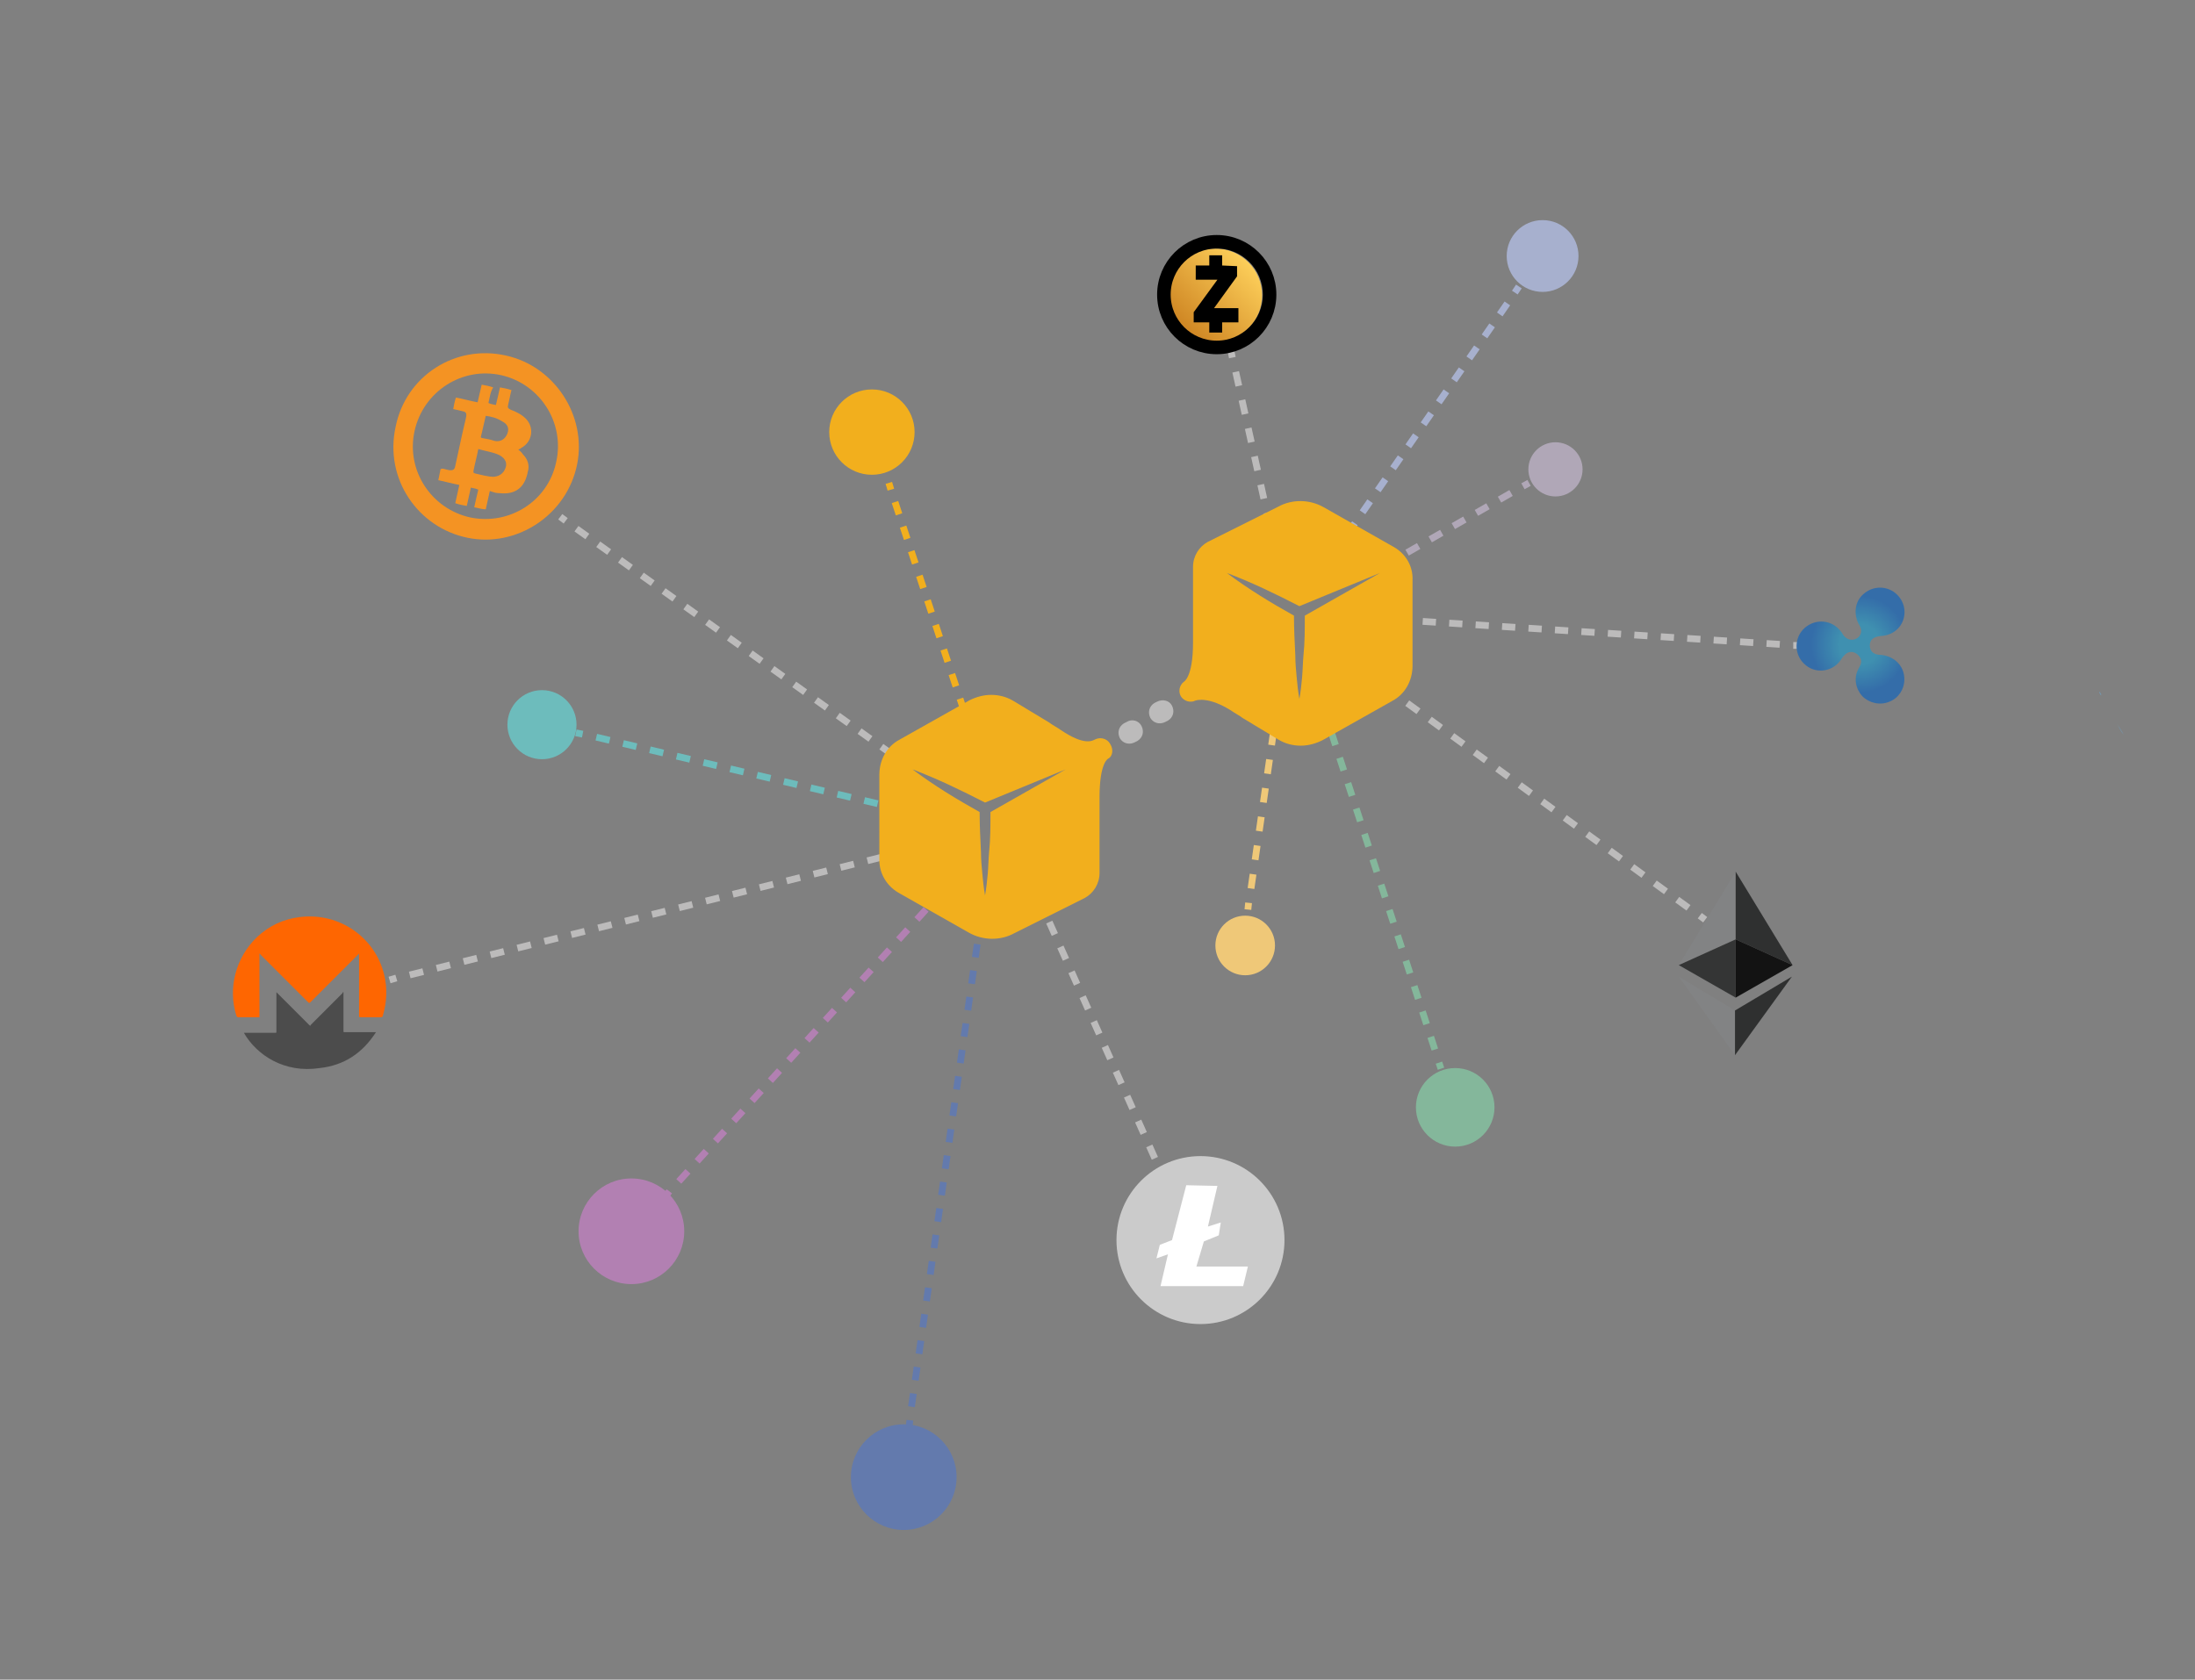 <?xml version="1.0" encoding="utf-8"?>
<!-- Generator: Adobe Illustrator 21.1.0, SVG Export Plug-In . SVG Version: 6.00 Build 0)  -->
<svg version="1.1" id="Layer_1" xmlns="http://www.w3.org/2000/svg" xmlns:xlink="http://www.w3.org/1999/xlink" x="0px" y="0px"
	 viewBox="0 0 324 248" style="enable-background:new 0 0 324 248;" xml:space="preserve">
<rect x="0" y="0" width="324" height="248" fill="#808080" stroke="none"/>
<style type="text/css">
	.st0{fill:none;stroke:#B280B2;stroke-miterlimit:10;}
	.st1{fill:none;stroke:#B280B2;stroke-miterlimit:10;stroke-dasharray:2.01,2.01;}
	.st2{fill:none;stroke:#D89EAB;stroke-miterlimit:10;}
	.st3{fill:none;stroke:#D89EAB;stroke-miterlimit:10;stroke-dasharray:1.971,1.971;}
	.st4{fill:none;stroke:#FE6601;stroke-miterlimit:10;}
	.st5{fill:none;stroke:#FE6601;stroke-miterlimit:10;stroke-dasharray:2.048,2.048;}
	.st6{fill:none;stroke:#6DBCBC;stroke-miterlimit:10;}
	.st7{fill:none;stroke:#6DBCBC;stroke-miterlimit:10;stroke-dasharray:2.032,2.032;}
	.st8{fill:none;stroke:#F49323;stroke-miterlimit:10;}
	.st9{fill:none;stroke:#F49323;stroke-miterlimit:10;stroke-dasharray:1.976,1.976;}
	.st10{fill:none;stroke:#B78888;stroke-miterlimit:10;}
	.st11{fill:none;stroke:#B78888;stroke-miterlimit:10;stroke-dasharray:1.911,1.911;}
	.st12{fill:none;stroke:#CBCBCB;stroke-miterlimit:10;}
	.st13{fill:none;stroke:#CBCBCB;stroke-miterlimit:10;stroke-dasharray:2.011,2.011;}
	.st14{fill:none;stroke:#F1AF1D;stroke-miterlimit:10;}
	.st15{fill:none;stroke:#F1AF1D;stroke-miterlimit:10;stroke-dasharray:2.139,2.139;}
	.st16{fill:none;stroke:#F1AF1D;stroke-miterlimit:10;stroke-dasharray:1.97,1.97;}
	.st17{fill:none;stroke:#828384;stroke-miterlimit:10;}
	.st18{fill:none;stroke:#828384;stroke-miterlimit:10;stroke-dasharray:2.054,2.054;}
	.st19{fill:none;stroke:#3570AB;stroke-miterlimit:10;}
	.st20{fill:none;stroke:#3570AB;stroke-miterlimit:10;stroke-dasharray:1.956,1.956;}
	.st21{fill:none;stroke:#F1AF1D;stroke-miterlimit:10;stroke-dasharray:1.966,1.966;}
	.st22{fill:none;stroke:#F1AF1D;stroke-miterlimit:10;stroke-dasharray:1.975,1.975;}
	.st23{fill:none;stroke:#000000;stroke-miterlimit:10;}
	.st24{fill:none;stroke:#000000;stroke-miterlimit:10;stroke-dasharray:2.132,2.132;}
	.st25{fill:#F49323;}
	.st26{fill:#66B1E7;}
	.st27{fill:url(#SVGID_1_);}
	.st28{fill:#FE6601;}
	.st29{fill:#4C4C4C;}
	.st30{fill:url(#SVGID_2_);}
	.st31{fill:none;stroke:#000000;stroke-width:2;stroke-miterlimit:10;}
	.st32{fill:#828384;}
	.st33{fill:#2F3030;}
	.st34{fill:#343535;}
	.st35{fill:#131313;}
	.st36{fill:#CBCBCB;}
	.st37{fill:#FFFFFF;}
	.st38{fill:#BCBBBB;}
	.st39{fill:#F2AF1D;}
	.st40{fill:none;stroke:#BCBBBB;stroke-miterlimit:10;}
	.st41{fill:none;stroke:#BCBBBB;stroke-miterlimit:10;stroke-dasharray:2.01,2.01;}
	.st42{fill:none;stroke:#BCBBBB;stroke-miterlimit:10;stroke-dasharray:1.971,1.971;}
	.st43{fill:none;stroke:#BCBBBB;stroke-miterlimit:10;stroke-dasharray:2.048,2.048;}
	.st44{fill:none;stroke:#BCBBBB;stroke-miterlimit:10;stroke-dasharray:2.032,2.032;}
	.st45{fill:none;stroke:#BCBBBB;stroke-miterlimit:10;stroke-dasharray:1.976,1.976;}
	.st46{fill:none;stroke:#BCBBBB;stroke-miterlimit:10;stroke-dasharray:1.911,1.911;}
	.st47{fill:none;stroke:#BCBBBB;stroke-miterlimit:10;stroke-dasharray:2.011,2.011;}
	.st48{fill:none;stroke:#BCBBBB;stroke-miterlimit:10;stroke-dasharray:2.139,2.139;}
	.st49{fill:none;stroke:#BCBBBB;stroke-miterlimit:10;stroke-dasharray:1.97,1.97;}
	.st50{fill:none;stroke:#BCBBBB;stroke-miterlimit:10;stroke-dasharray:2.054,2.054;}
	.st51{fill:none;stroke:#BCBBBB;stroke-miterlimit:10;stroke-dasharray:1.956,1.956;}
	.st52{fill:none;stroke:#BCBBBB;stroke-miterlimit:10;stroke-dasharray:1.966,1.966;}
	.st53{fill:none;stroke:#BCBBBB;stroke-miterlimit:10;stroke-dasharray:1.975,1.975;}
	.st54{fill:none;stroke:#BCBBBB;stroke-miterlimit:10;stroke-dasharray:2.132,2.132;}
	.st55{fill:#B280B2;}
	.st56{fill:#637AAD;}
	.st57{fill:#6DBCBC;stroke:#6DBCBC;stroke-miterlimit:10;}
	.st58{fill:#EFC878;}
	.st59{fill:#C1B9B9;}
	.st60{fill:#84B79B;}
	.st61{fill:url(#SVGID_3_);}
	.st62{fill:#B0A7B7;}
	.st63{fill:url(#SVGID_4_);}
	.st64{fill:none;stroke:#637AAD;stroke-miterlimit:10;}
	.st65{fill:none;stroke:#637AAD;stroke-miterlimit:10;stroke-dasharray:1.971,1.971;}
	.st66{fill:none;stroke:#F2AF1D;stroke-miterlimit:10;}
	.st67{fill:none;stroke:#F2AF1D;stroke-miterlimit:10;stroke-dasharray:1.911,1.911;}
	.st68{fill:none;stroke:#EFC878;stroke-miterlimit:10;}
	.st69{fill:none;stroke:#EFC878;stroke-miterlimit:10;stroke-dasharray:2.139,2.139;}
	.st70{fill:none;stroke:#84B79B;stroke-miterlimit:10;}
	.st71{fill:none;stroke:#84B79B;stroke-miterlimit:10;stroke-dasharray:1.97,1.97;}
	.st72{fill:none;stroke:#B0A7B7;stroke-miterlimit:10;}
	.st73{fill:none;stroke:#B0A7B7;stroke-miterlimit:10;stroke-dasharray:1.966,1.966;}
	.st74{fill:none;stroke:#A7B0CE;stroke-miterlimit:10;}
	.st75{fill:none;stroke:#A7B0CE;stroke-miterlimit:10;stroke-dasharray:1.975,1.975;}
	.st76{fill:#6DBCBC;}
	.st77{fill:#A7B0CE;}
	.st78{fill:url(#SVGID_5_);}
	.st79{fill:url(#SVGID_6_);}
</style>
<g>
	<path class="st26" d="M307.8,97.6c0.3,0.7,0.6,1.4,0.9,2C308.4,99,308.1,98.3,307.8,97.6z"/>
	<path class="st26" d="M312.5,106.9c0.3,0.5,0.7,1.1,1,1.6C313.1,108,312.8,107.4,312.5,106.9z"/>
	<path class="st26" d="M309.9,102.1c0.1,0.2,0.2,0.4,0.3,0.6C310,102.5,309.9,102.3,309.9,102.1z"/>
</g>
<g>
	<g>
		<line class="st0" x1="141.4" y1="129.1" x2="140.7" y2="129.8"/>
		<line class="st1" x1="139.4" y1="131.3" x2="99.5" y2="175.2"/>
		<line class="st0" x1="98.8" y1="175.9" x2="98.2" y2="176.7"/>
	</g>
</g>
<g>
	<g>
		<line class="st64" x1="145.2" y1="132.6" x2="145" y2="133.6"/>
		<line class="st65" x1="144.8" y1="135.5" x2="134.4" y2="208.7"/>
		<line class="st64" x1="134.3" y1="209.7" x2="134.2" y2="210.7"/>
	</g>
</g>
<g>
	<g>
		<line class="st40" x1="136.9" y1="124.8" x2="135.9" y2="125.1"/>
		<line class="st43" x1="134" y1="125.6" x2="59.5" y2="144.2"/>
		<line class="st40" x1="58.5" y1="144.4" x2="57.5" y2="144.7"/>
	</g>
</g>
<g>
	<g>
		<line class="st6" x1="136.4" y1="120.3" x2="135.4" y2="120.1"/>
		<line class="st7" x1="133.5" y1="119.6" x2="87" y2="108.6"/>
		<line class="st6" x1="86" y1="108.4" x2="85" y2="108.2"/>
	</g>
</g>
<g>
	<g>
		<line class="st40" x1="134.2" y1="113.1" x2="133.4" y2="112.5"/>
		<line class="st45" x1="131.7" y1="111.4" x2="84.3" y2="77.5"/>
		<line class="st40" x1="83.5" y1="76.9" x2="82.7" y2="76.3"/>
	</g>
</g>
<g>
	<g>
		<line class="st66" x1="144.4" y1="111.3" x2="144.1" y2="110.4"/>
		<line class="st67" x1="143.5" y1="108.6" x2="131.8" y2="73.2"/>
		<line class="st66" x1="131.5" y1="72.3" x2="131.2" y2="71.3"/>
	</g>
</g>
<g>
	<g>
		<line class="st40" x1="150.4" y1="126.1" x2="150.8" y2="127"/>
		<line class="st47" x1="151.6" y1="128.8" x2="170.9" y2="172"/>
		<line class="st40" x1="171.3" y1="172.9" x2="171.7" y2="173.8"/>
	</g>
</g>
<g>
	<g>
		<line class="st68" x1="188.4" y1="104.8" x2="188.3" y2="105.8"/>
		<line class="st69" x1="188" y1="107.9" x2="184.5" y2="132.3"/>
		<line class="st68" x1="184.3" y1="133.3" x2="184.2" y2="134.3"/>
	</g>
</g>
<g>
	<g>
		<line class="st70" x1="194.4" y1="101.6" x2="194.7" y2="102.5"/>
		<line class="st71" x1="195.3" y1="104.4" x2="212.1" y2="155.9"/>
		<line class="st70" x1="212.4" y1="156.9" x2="212.7" y2="157.8"/>
	</g>
</g>
<g>
	<g>
		<line class="st40" x1="201.9" y1="99.6" x2="202.7" y2="100.2"/>
		<line class="st50" x1="204.4" y1="101.4" x2="250" y2="134.6"/>
		<line class="st40" x1="250.9" y1="135.2" x2="251.7" y2="135.8"/>
	</g>
</g>
<g>
	<g>
		<line class="st40" x1="203.2" y1="91.3" x2="204.2" y2="91.4"/>
		<line class="st51" x1="206.1" y1="91.5" x2="263.7" y2="95.2"/>
		<line class="st40" x1="264.7" y1="95.3" x2="265.7" y2="95.3"/>
	</g>
</g>
<g>
	<g>
		<line class="st72" x1="205.2" y1="83.1" x2="206" y2="82.6"/>
		<line class="st73" x1="207.7" y1="81.6" x2="223.9" y2="72.3"/>
		<line class="st72" x1="224.8" y1="71.8" x2="225.7" y2="71.3"/>
	</g>
</g>
<g>
	<g>
		<line class="st74" x1="224.2" y1="42.3" x2="223.6" y2="43.2"/>
		<line class="st75" x1="222.5" y1="44.8" x2="198.3" y2="79.7"/>
		<line class="st74" x1="197.7" y1="80.5" x2="197.2" y2="81.3"/>
	</g>
</g>
<g>
	<g>
		<line class="st40" x1="181.7" y1="51.8" x2="181.9" y2="52.8"/>
		<line class="st54" x1="182.4" y1="54.9" x2="187.7" y2="78.8"/>
		<line class="st40" x1="187.9" y1="79.9" x2="188.2" y2="80.8"/>
	</g>
</g>
<circle class="st55" cx="93.2" cy="181.8" r="7.8"/>
<circle class="st56" cx="133.4" cy="218.1" r="7.8"/>
<circle class="st76" cx="80" cy="107" r="5.1"/>
<circle class="st39" cx="128.7" cy="63.8" r="6.3"/>
<circle class="st58" cx="183.8" cy="139.6" r="4.4"/>
<circle class="st77" cx="227.7" cy="37.8" r="5.3"/>
<circle class="st60" cx="214.8" cy="163.5" r="5.8"/>
<g>
	<path class="st25" d="M74.7,52.5c7.2,1.6,11.9,8.9,10.5,16c-1.5,7.6-9,12.4-16.2,10.9c-7.3-1.5-12.3-8.7-10.6-16.4
		C59.9,55.5,67.2,50.8,74.7,52.5z M82.1,68.2c1.3-5.8-2.4-11.5-8.1-12.8c-5.8-1.3-11.5,2.4-12.8,8.2s2.4,11.5,8.2,12.8
		C75.2,77.6,80.9,74,82.1,68.2z"/>
	<path class="st25" d="M72.1,59.5c0.4,0.2,0.7,0.2,1.1,0.3c0.2-0.8,0.4-1.7,0.6-2.6c0.6,0.1,1.1,0.2,1.7,0.4
		c-0.2,0.7-0.3,1.4-0.5,2.2c-0.1,0.4,0,0.5,0.4,0.7c0.8,0.3,1.6,0.7,2.2,1.3c1.3,1.3,1,3.4-0.6,4.3c-0.1,0.1-0.3,0.2-0.5,0.3
		c0.3,0.2,0.5,0.4,0.7,0.7c0.7,0.7,1,1.6,0.7,2.6c-0.2,1-0.6,2-1.5,2.6c-0.9,0.6-1.9,0.6-2.9,0.5c-0.4,0-0.8-0.2-1.2-0.3
		c-0.2,0.9-0.4,1.8-0.6,2.7c-0.6,0-1.1-0.2-1.7-0.3c0.2-0.9,0.4-1.8,0.6-2.6c-0.4-0.2-0.7-0.2-1.1-0.3c-0.2,0.9-0.4,1.8-0.6,2.7
		c-0.6-0.1-1.1-0.2-1.7-0.4c0.2-0.9,0.4-1.8,0.6-2.7c-1.1-0.2-2.1-0.5-3.1-0.7c0.1-0.5,0.2-1,0.3-1.5c0-0.2,0.2-0.2,0.4-0.2
		c0.3,0.1,0.5,0.1,0.8,0.2c0.6,0.1,0.9,0,1-0.6c0.3-1.5,0.7-3.1,1-4.6c0.2-0.9,0.4-1.7,0.6-2.6c0.1-0.6,0-0.8-0.6-0.9
		c-0.4-0.1-0.8-0.2-1.3-0.3c0.1-0.6,0.2-1.1,0.4-1.7c1.1,0.2,2.1,0.5,3.2,0.7c0.2-0.9,0.4-1.7,0.6-2.6c0.6,0.1,1.1,0.2,1.7,0.4
		C72.4,57.8,72.3,58.6,72.1,59.5z M70.6,66.3c-0.2,1.1-0.5,2.1-0.7,3.2c0,0.2-0.1,0.3,0.2,0.4c0.9,0.2,1.9,0.5,2.8,0.5
		c1-0.1,1.6-0.7,1.8-1.6c0.1-0.7-0.3-1.3-1.2-1.7C72.5,66.7,71.6,66.6,70.6,66.3z M71.7,61.4c-0.2,0.9-0.4,1.7-0.6,2.6
		c0,0.1-0.1,0.3-0.1,0.4c-0.1,0.2,0.1,0.3,0.3,0.3c0.6,0.1,1.1,0.2,1.7,0.4c0.9,0.2,1.6-0.3,1.9-1.1c0.3-0.8,0-1.4-0.8-1.8
		C73.3,61.7,72.5,61.5,71.7,61.4z"/>
</g>
<radialGradient id="SVGID_1_" cx="274.471" cy="164.865" r="7.158" gradientTransform="matrix(1 0 0 -1 0 260)" gradientUnits="userSpaceOnUse">
	<stop  offset="0.416" style="stop-color:#3F90B0"/>
	<stop  offset="1" style="stop-color:#346DA9"/>
</radialGradient>
<path class="st27" d="M281.1,100.3c0,1.5-0.9,2.8-2.2,3.3c-1.4,0.6-3,0.2-4-0.8c-1-1.1-1.3-2.7-0.6-4c0.1-0.2,0.2-0.4,0.3-0.6
	c0.3-0.7,0-1.3-0.6-1.7c-0.6-0.4-1.3-0.3-1.8,0.3c-0.2,0.2-0.4,0.5-0.6,0.8c-1.3,1.7-3.8,1.9-5.3,0.4c-1.5-1.4-1.5-3.9,0.1-5.3
	s4-1.2,5.3,0.5c0.2,0.2,0.3,0.5,0.5,0.7c0.5,0.6,1.2,0.7,1.8,0.4c0.6-0.3,0.9-1,0.6-1.7c-0.1-0.3-0.3-0.5-0.4-0.8
	c-0.6-1.5-0.3-3.2,1-4.2c1.2-1,2.9-1.1,4.2-0.3c1.4,0.9,2,2.5,1.6,4s-1.7,2.5-3.3,2.6c-1.1,0.1-1.7,0.5-1.7,1.4s0.6,1.4,1.7,1.4
	C279.6,96.9,281.1,98.3,281.1,100.3z"/>
<circle class="st62" cx="229.6" cy="69.3" r="4"/>
<g>
	
		<linearGradient id="SVGID_2_" gradientUnits="userSpaceOnUse" x1="174.661" y1="211.611" x2="184.339" y2="221.392" gradientTransform="matrix(1 0 0 -1 0 260)">
		<stop  offset="3.513514e-02" style="stop-color:#D08825"/>
		<stop  offset="1" style="stop-color:#FDCF5A"/>
	</linearGradient>
	<circle class="st30" cx="179.4" cy="43.6" r="6.9"/>
	<circle class="st31" cx="179.6" cy="43.5" r="7.8"/>
	<polygon points="180.4,47.6 180.4,49.1 178.5,49.1 178.5,47.6 176.2,47.6 176.2,46.1 179.7,41.3 176.5,41.3 176.5,39.2 178.5,39.2 
		178.5,37.7 180.4,37.7 180.4,39.2 182.6,39.3 182.6,40.8 179.2,45.5 182.8,45.5 182.8,47.6 	"/>
</g>
<g>
	<polygon class="st32" points="256.2,138.7 256.2,128.7 247.8,142.5 	"/>
	<polygon class="st33" points="256.2,138.7 256.2,128.7 264.6,142.5 	"/>
	<polygon class="st34" points="247.8,142.5 256.2,147.3 256.2,138.7 	"/>
	<polygon class="st35" points="264.6,142.5 256.2,147.3 256.2,138.7 	"/>
	<polygon class="st32" points="247.8,144.2 256.1,155.8 256.1,149.2 	"/>
	<polygon class="st33" points="264.5,144.2 256.1,155.8 256.1,149.2 	"/>
</g>
<circle class="st36" cx="177.2" cy="183.1" r="12.4"/>
<polygon class="st37" points="183.5,189.9 171.3,189.9 172.4,185.2 170.7,185.8 171.2,183.8 173,183.1 175.1,175 179.7,175.1 
	178.3,181.1 180.2,180.5 179.9,182.4 177.7,183.3 176.6,187 184.2,187 "/>
<g>
	<path class="st38" d="M166.3,106.6l-0.4,0.2c-0.8,0.5-1,1.4-0.6,2.2c0.3,0.5,0.8,0.8,1.4,0.8c0.3,0,0.6-0.1,0.8-0.2l0.4-0.2
		c0.8-0.5,1-1.4,0.6-2.2C168.1,106.4,167.1,106.1,166.3,106.6z"/>
	<path class="st38" d="M170.8,103.6l-0.4,0.2c-0.8,0.5-1,1.4-0.6,2.2c0.3,0.5,0.8,0.8,1.4,0.8c0.3,0,0.6-0.1,0.8-0.2l0.4-0.2
		c0.8-0.5,1-1.4,0.6-2.2C172.6,103.4,171.6,103.2,170.8,103.6z"/>
	<path class="st39" d="M205.8,80.8l-10.4-5.9c-2.1-1.2-4.7-1.2-6.7-0.1L178.3,80c-1.3,0.7-2.2,2.1-2.2,3.7c0,0.2,0,0.4,0,0.6v10.6
		l0,0c0,5.2-1.4,5.8-1.4,5.8l0,0c-0.6,0.5-0.8,1.4-0.4,2.1c0.3,0.5,0.9,0.8,1.4,0.8c0.2,0,0.4,0,0.6-0.1l0,0
		c0.4-0.2,2.2-0.6,5.4,1.4c0.4,0.3,1.5,0.9,1.7,1.1l5.3,3.2c1,0.6,2.1,0.9,3.3,0.9c1.1,0,2.2-0.3,3.2-0.8l10.3-5.8c1.9-1,3-3,3-5.2
		V85.7C208.6,83.6,207.5,81.8,205.8,80.8z M192.6,90.9c0,2,0,4-0.2,5.9c-0.1,1.1-0.1,2.1-0.2,3.2c-0.1,1.1-0.2,2.1-0.4,3.2
		c-0.2-1.1-0.3-2.1-0.4-3.2c-0.1-1.1-0.2-2.1-0.2-3.2c-0.1-2-0.2-4-0.2-5.9c-3.4-1.9-6.7-3.9-9.9-6.3c3.7,1.4,7.2,3.1,10.7,4.9
		l11.9-4.9L192.6,90.9z"/>
	<path class="st39" d="M163.9,109.9c-0.3-0.6-0.9-0.9-1.5-0.9c-0.3,0-0.6,0.1-0.8,0.2l0,0c-0.4,0.2-1.6,0.9-5-1.4
		c-0.4-0.3-1.5-0.9-1.7-1.1l-5.3-3.2c-1-0.6-2.1-0.9-3.3-0.9c-1.1,0-2.2,0.3-3.2,0.8l-10.3,5.8c-1.9,1-3,3-3,5.2V127
		c0,2,1.1,3.8,2.8,4.8l10.4,5.9c2.1,1.2,4.7,1.2,6.7,0.1l10.4-5.2c1.3-0.7,2.2-2.1,2.2-3.7c0-0.2,0-0.4,0-0.6v-10.6l0,0
		c0-5.2,1.3-5.7,1.3-5.7l0,0C164.2,111.7,164.4,110.7,163.9,109.9z M146.2,119.9c0,2,0,4-0.2,5.9c-0.1,1.1-0.1,2.1-0.2,3.2
		c-0.1,1.1-0.2,2.1-0.4,3.2c-0.2-1.1-0.3-2.1-0.4-3.2c-0.1-1.1-0.2-2.1-0.2-3.2c-0.1-2-0.2-4-0.2-5.9c-3.4-1.9-6.7-3.9-9.9-6.3
		c3.7,1.4,7.2,3.1,10.7,4.9l11.9-4.9L146.2,119.9z"/>
</g>
<g>
	<path class="st28" d="M38.3,140.8c0,0.1,0,0.1,0,0.2c0,3,0,6,0,9c0,0.3,0,0.2-0.2,0.2c-1,0-2,0-2.9,0c-0.1,0-0.2,0-0.3-0.2
		c-1.3-4.1-0.1-8.6,3-11.6c1.8-1.7,3.9-2.7,6.4-3c5.9-0.7,11.1,3.1,12.4,8.5c0.5,2,0.4,4.1-0.2,6.1c0,0.1-0.1,0.2-0.3,0.2
		c-1,0-2,0-3,0c-0.2,0-0.2-0.1-0.2-0.2c0-3,0-6,0-9c0-0.1,0-0.1,0-0.2c-0.1,0.1-0.1,0.1-0.2,0.2c-2.3,2.3-4.7,4.7-7,7
		c-0.1,0.1-0.2,0.1-0.3,0c-2.3-2.3-4.7-4.7-7-7C38.4,140.9,38.4,140.8,38.3,140.8L38.3,140.8z"/>
	<path class="st29" d="M36,152.5c1.1,0,2.1,0,3.2,0c0.5,0,0.9,0,1.4,0c0.2,0,0.2,0,0.2-0.2c0-1.9,0-3.7,0-5.6c0-0.1,0-0.1,0-0.2
		c0.1,0.1,0.1,0.1,0.2,0.2c1.5,1.5,3,3,4.6,4.6c0.2,0.2,0.2,0.2,0.3,0c1.5-1.5,3-3,4.6-4.6c0,0,0.1-0.1,0.1-0.2c0,0,0,0,0.1,0
		c0,0.1,0,0.1,0,0.2c0,1.8,0,3.7,0,5.5c0,0.2,0,0.2,0.2,0.2c1.5,0,3,0,4.6,0c-2,3.1-4.7,4.9-8.3,5.3C42,158.5,37.9,155.8,36,152.5z"
		/>
</g>
</svg>
